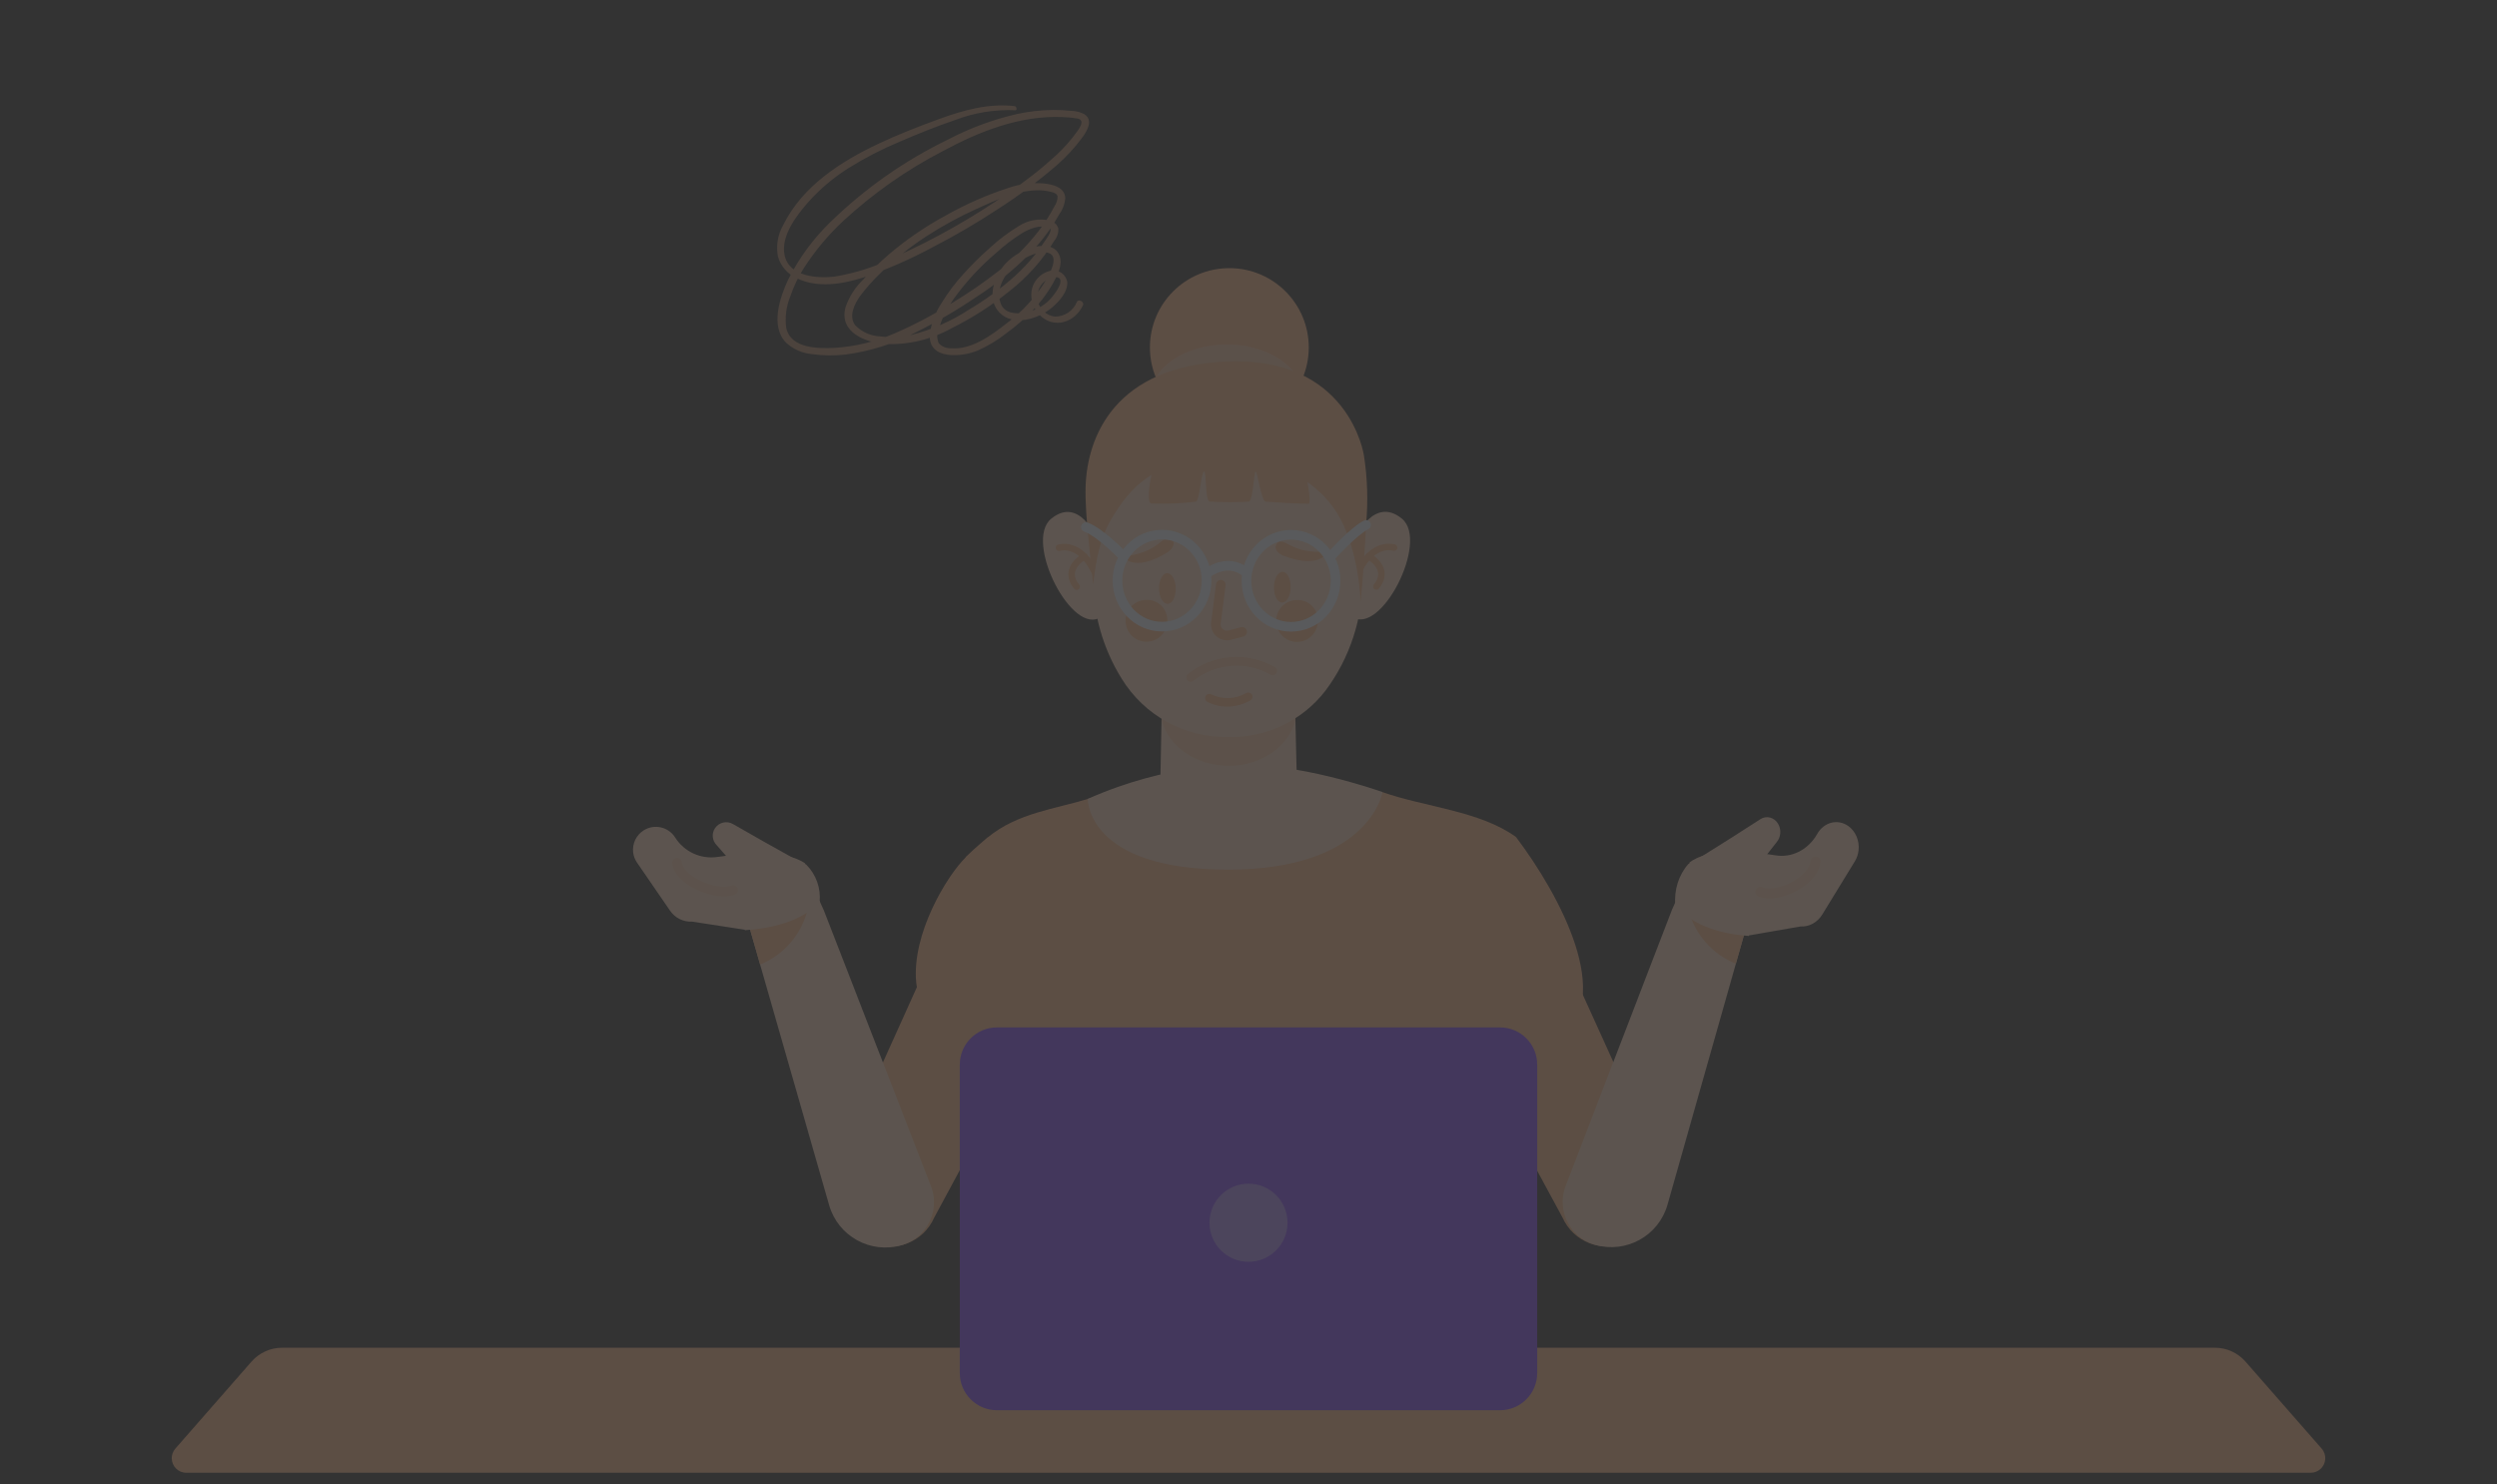 <svg width="259" height="154" viewBox="0 0 259 154" fill="none" xmlns="http://www.w3.org/2000/svg">
<rect x="0" y="0" width="259" height="154" fill="#333333" stroke="none"/>
<g opacity="0.2" clip-path="url(#clip0_1624_673)">
<mask id="mask0_1624_673" style="mask-type:luminance" maskUnits="userSpaceOnUse" x="0" y="0" width="259" height="154">
<path d="M259 0H0V154H259V0Z" fill="white"/>
</mask>
<g mask="url(#mask0_1624_673)">
<path d="M127.944 84.408C123.392 85.044 118.852 82.129 114.436 82.587C112.778 84.601 109.418 89.272 106.567 96.959C105.13 100.838 104.838 106.293 104.943 111.853C105.551 114.857 105.939 117.903 106.083 120.966C106.232 124.434 107.46 128.131 107.508 131.827C107.555 135.623 105.565 139.128 106.744 140.206C110.477 143.627 149.147 141.349 153.17 140.206C154.707 139.767 151.861 136.366 151.515 130.765C151.317 127.503 151.305 124.233 151.482 120.97C151.69 117.329 152.107 113.702 152.731 110.109C152.777 110.104 152.825 110.098 152.872 110.092C149.818 99.74 143.768 88.996 139.841 82.659C136.405 83.307 131.562 84.421 127.944 84.408Z" fill="#FFB887"/>
<path d="M172.574 121.701L162.263 98.973L153.342 110.189L162.07 126.306C163.195 128.844 166.158 129.994 168.699 128.88L169.996 128.307C172.527 127.203 173.685 124.253 172.583 121.718L172.576 121.701L172.574 121.701Z" fill="#FFB887"/>
<path d="M162.312 123.258C162.334 123.19 162.358 123.122 162.383 123.053L173.435 94.349C173.456 94.296 173.484 94.251 173.506 94.196L173.871 93.371L173.871 93.352C175.647 95.282 178.665 95.921 181.155 96.086L172.955 124.997C172.029 128.208 168.685 130.062 165.477 129.145C165.415 129.127 165.354 129.109 165.295 129.09C162.865 128.308 161.528 125.704 162.307 123.27L162.312 123.258Z" fill="#FED8BE"/>
<path d="M175.134 94.391C176.97 95.44 179.037 96.023 181.15 96.09L180.047 99.978C177.617 99.002 175.794 96.928 175.134 94.391Z" fill="#FFB887"/>
<path d="M175.821 89.274C176.821 91.386 179.161 92.191 181.046 91.07C181.46 90.825 181.829 90.497 182.138 90.104L184.267 87.385C184.72 86.872 184.792 86.073 184.439 85.469C184.038 84.787 183.233 84.571 182.6 84.979L179.468 86.986L175.822 89.275L175.821 89.274Z" fill="#FED8BE"/>
<path d="M173.769 93.912C173.625 92.334 174.12 90.763 175.118 89.635C175.163 89.598 175.211 89.564 175.259 89.534L175.242 89.476C177.223 87.934 181.39 88.278 184.173 88.732C185.881 89.013 187.576 88.138 188.496 86.502C189.185 85.284 190.625 84.921 191.712 85.693C192.464 86.227 192.88 87.195 192.782 88.188C192.739 88.607 192.605 89.01 192.392 89.358L189.019 94.866C188.511 95.694 187.655 96.165 186.76 96.111L181.414 97.042L181.4 97.099C178.79 96.909 175.631 96.168 173.769 93.912Z" fill="#FED8BE"/>
<g opacity="0.3">
<path d="M188.305 89.371C188.103 91.502 184.246 93.235 182.588 92.517" stroke="#FFB887" stroke-width="1.04" stroke-miterlimit="10" stroke-linecap="round"/>
</g>
<path d="M86.385 121.738L96.646 98.988L105.592 110.185L96.899 126.319C95.779 128.86 92.819 130.017 90.276 128.908L88.977 128.338C86.444 127.24 85.279 124.292 86.376 121.755L86.384 121.738L86.385 121.738Z" fill="#FFB887"/>
<path d="M96.651 123.282C96.629 123.214 96.605 123.146 96.579 123.077L85.44 94.407C85.418 94.354 85.389 94.308 85.367 94.254L85 93.43L85 93.411C83.231 95.347 80.214 95.994 77.725 96.167L86.012 125.053C86.948 128.261 90.298 130.105 93.503 129.178C93.564 129.16 93.627 129.142 93.686 129.123C96.112 128.334 97.442 125.725 96.656 123.294L96.651 123.282Z" fill="#FED8BE"/>
<path d="M83.743 94.46C81.909 95.514 79.844 96.103 77.731 96.176L78.845 100.061C81.272 99.078 83.09 96.999 83.743 94.46Z" fill="#FFB887"/>
<path d="M82.924 89.377C81.909 91.299 79.531 92.034 77.612 91.018C77.191 90.796 76.814 90.499 76.5 90.143L74.332 87.673C73.87 87.207 73.796 86.481 74.154 85.931C74.561 85.31 75.38 85.113 76.023 85.484L79.212 87.302L82.923 89.378L82.924 89.377Z" fill="#FED8BE"/>
<path d="M85.017 93.591C85.162 92.155 84.657 90.729 83.64 89.704C83.594 89.671 83.546 89.64 83.496 89.612L83.514 89.56C81.497 88.161 77.258 88.48 74.428 88.898C72.692 89.157 70.966 88.364 70.028 86.877C69.327 85.771 67.862 85.444 66.757 86.147C65.992 86.634 65.57 87.516 65.672 88.417C65.715 88.799 65.853 89.165 66.07 89.481L69.507 94.484C70.026 95.236 70.895 95.663 71.806 95.612L77.246 96.45L77.261 96.501C79.914 96.326 83.127 95.646 85.017 93.591Z" fill="#FED8BE"/>
<g opacity="0.3">
<path d="M70.227 89.487C70.435 91.424 74.359 92.994 76.045 92.338" stroke="#FFB887" stroke-miterlimit="10" stroke-linecap="round"/>
</g>
<path d="M114.723 82.529C114.091 82.574 113.46 82.682 112.832 82.88C109.503 83.916 105.569 84.316 102.474 86.855L102.474 86.837C102.474 86.837 102.259 87.01 101.867 87.358C101.293 87.851 100.725 88.361 100.165 88.906L100.164 88.942C98.261 90.803 94.532 96.869 95.038 101.963C95.323 104.866 99.654 110.409 104.794 111.247C104.8 111.272 104.804 111.299 104.809 111.324C107.606 107.803 110.027 103.988 111.605 99.998C114.054 93.801 115.183 87.436 114.723 82.529Z" fill="#FFB887"/>
<path d="M152.871 110.056C155.838 109.733 160.2 108.951 161.746 107.815C167.554 103.562 161.817 92.882 157.249 86.836C153.532 84.122 147.748 83.71 143.461 82.195C142.737 82.128 141.42 82.335 139.795 82.644C140.199 86.591 141.373 92.377 144.53 99.298C146.209 102.979 149.124 106.4 152.871 110.056Z" fill="#FFB887"/>
<g opacity="0.35">
<path d="M156.397 87.196C156.397 87.196 152.677 90.256 153.262 96.392" stroke="#FFB887" stroke-linecap="round"/>
</g>
<g opacity="0.35">
<path d="M103.177 88.584C103.177 88.584 104.708 92.379 104.122 95.517" stroke="#FFB887" stroke-linecap="round"/>
</g>
<path d="M127.892 79.46C127.892 79.46 121.358 79.106 112.832 82.872C112.832 82.872 112.654 90.219 127.374 90.219C142.093 90.219 143.408 82.168 143.408 82.168C143.408 82.168 134.06 78.838 127.892 79.46Z" fill="#FED8BE"/>
<path d="M134.611 85.357L134.563 85.371C133.343 85.644 132.103 85.824 130.855 85.908H130.84C127.118 85.979 123.457 84.948 120.318 82.945L120.467 75.265L120.631 67.023L122.523 67.6L134.284 71.193L134.51 80.781L134.611 85.357Z" fill="#FED8BE"/>
<g opacity="0.45">
<path d="M127.44 79.449C130.84 79.449 133.681 77.423 134.374 74.722L134.308 71.94C134.283 71.854 134.26 71.767 134.227 71.681L123.534 68.41C122.123 69.157 121.056 70.425 120.56 71.946L120.506 74.735C121.208 77.432 124.041 79.449 127.44 79.449Z" fill="#FFB887"/>
</g>
<path d="M114.236 63.971C111.271 66.164 106.14 56.172 109.038 53.809C111.936 51.446 113.749 55.828 113.749 55.828L113.907 59.452L114.336 62.895L114.497 63.953L114.236 63.971Z" fill="#FED8BE"/>
<path d="M109.838 56.825C109.838 56.825 111.988 56.11 113.515 59.279" stroke="#FFB887" stroke-width="0.674" stroke-linecap="round" stroke-linejoin="round"/>
<path d="M112.476 57.728C112.476 57.728 110.133 58.977 111.677 60.861" stroke="#FFB887" stroke-width="0.674" stroke-linecap="round" stroke-linejoin="round"/>
<path d="M127.523 27.817C132.073 27.822 135.756 31.508 135.751 36.05C135.746 40.592 132.054 44.27 127.504 44.264C122.954 44.259 119.27 40.573 119.275 36.031C119.281 31.489 122.973 27.812 127.523 27.817Z" fill="#FFB887"/>
<g opacity="0.25">
<path d="M127.259 35.726C131.61 35.731 135.134 38.145 135.131 41.118C135.127 44.092 131.597 46.498 127.246 46.493C122.895 46.488 119.371 44.073 119.374 41.1C119.377 38.127 122.907 35.721 127.259 35.726Z" fill="#F0F6FE"/>
</g>
<path d="M134.307 71.713L134.234 71.689C134.265 71.776 134.288 71.865 134.316 71.951L134.307 71.713Z" fill="#FFB887"/>
<path d="M140.188 63.947C143.158 66.148 148.302 56.169 145.41 53.803C142.517 51.436 140.602 55.766 140.602 55.766L140.526 59.433L140.09 62.875L139.923 63.934L140.188 63.947Z" fill="#FED8BE"/>
<path d="M144.603 56.811C144.603 56.811 142.454 56.092 140.92 59.257" stroke="#FFB887" stroke-width="0.674" stroke-linecap="round" stroke-linejoin="round"/>
<path d="M141.969 57.708C141.969 57.708 144.31 58.964 142.761 60.844" stroke="#FFB887" stroke-width="0.674" stroke-linecap="round" stroke-linejoin="round"/>
<path d="M141.328 59.864C141.375 64.101 140.03 68.235 137.5 71.63C135.082 74.779 131.302 76.575 127.336 76.459C122.866 76.523 118.692 74.226 116.349 70.413C114.373 67.24 113.343 63.568 113.38 59.828C113.391 50.359 113.4 42.683 127.376 42.699C141.352 42.715 141.339 50.394 141.328 59.864Z" fill="#FED8BE"/>
<path d="M121.076 64.24C121.165 65.435 120.269 66.476 119.076 66.564C117.883 66.653 116.843 65.757 116.754 64.562C116.666 63.367 117.562 62.325 118.755 62.237L118.763 62.237C118.815 62.237 118.867 62.231 118.924 62.231C120.071 62.194 121.033 63.091 121.076 64.24Z" fill="#FFB887"/>
<path d="M136.692 64.257C136.781 65.452 135.885 66.493 134.692 66.582C133.499 66.671 132.459 65.774 132.371 64.579C132.282 63.384 133.177 62.343 134.371 62.254L134.377 62.254C134.431 62.254 134.482 62.248 134.539 62.248C135.688 62.207 136.652 63.106 136.695 64.257L136.692 64.257Z" fill="#FFB887"/>
<path d="M126.631 60.661L126.106 64.76C126.104 65.402 126.623 65.924 127.265 65.925C127.383 65.925 127.501 65.907 127.615 65.871L128.84 65.549" stroke="#FFB887" stroke-miterlimit="10" stroke-linecap="round"/>
<path d="M141.469 47.223C141.469 47.223 139.96 36.893 127.121 37.502C115.783 38.038 112.755 45.133 112.601 50.535C112.516 53.508 113.233 58.834 113.382 60.641C113.598 59.332 113.734 56.444 115.296 53.807C117.269 50.469 119.945 47.436 127.256 47.445C131.364 47.45 135.765 49.106 138.352 52.72C140.362 55.531 141.04 60.056 141.126 62.479C141.324 60.777 141.654 55.81 141.693 54.445C141.919 52.037 141.844 49.611 141.469 47.223Z" fill="#FFB887"/>
<path d="M119.704 48.026C119.704 48.026 118.647 52.198 119.456 52.24C120.997 52.299 122.54 52.229 124.07 52.034C124.433 51.84 124.599 48.955 124.882 48.922C125.166 48.889 124.966 51.987 125.486 52.035C126.833 52.117 128.185 52.119 129.533 52.04C129.979 51.93 130.053 48.962 130.24 48.928C130.427 48.895 130.828 51.994 131.277 52.042C131.726 52.09 135.252 52.29 135.737 52.264C136.224 52.237 134.934 46.716 134.934 46.716L125.679 44.264L119.704 48.026Z" fill="#FFB887"/>
<path d="M128.25 73.203C128.762 73.102 129.254 72.917 129.707 72.655C129.911 72.53 129.976 72.262 129.852 72.057C129.724 71.851 129.455 71.787 129.248 71.913C128.135 72.548 126.781 72.592 125.627 72.034C125.416 71.929 125.159 72.01 125.048 72.218L125.048 72.228C124.939 72.443 125.023 72.705 125.238 72.815C126.166 73.29 127.231 73.426 128.25 73.203Z" fill="#FFB887"/>
<g opacity="0.5">
<path d="M132.005 69.599C129.303 68.058 125.934 68.326 123.508 70.275" stroke="#FFB887" stroke-width="0.9" stroke-linecap="round" stroke-linejoin="round"/>
</g>
<path d="M121.953 61.036C121.972 61.914 121.593 62.646 121.112 62.645C120.631 62.645 120.227 61.939 120.221 61.066C120.214 60.193 120.583 59.458 121.062 59.459C121.541 59.459 121.945 60.159 121.953 61.036Z" fill="#FFB887"/>
<path d="M132.141 60.895C132.121 61.772 132.499 62.505 132.984 62.505C133.47 62.506 133.871 61.802 133.877 60.929C133.884 60.057 133.519 59.32 133.034 59.319C132.55 59.319 132.154 60.018 132.141 60.895Z" fill="#FFB887"/>
<path d="M121.155 57.263C121.155 57.263 122.016 56.667 121.63 56.081C121.243 55.495 120.726 55.954 120.308 56.29C119.684 56.805 118.959 57.183 118.181 57.402C117.614 57.594 117.018 57.686 116.42 57.673C116.42 57.673 117.503 59.545 121.155 57.263Z" fill="#FFB887"/>
<path d="M133.052 57.622C133.052 57.622 132.093 57.199 132.362 56.55C132.632 55.901 133.225 56.255 133.702 56.508C134.413 56.896 135.194 57.132 136.001 57.202C136.594 57.283 137.196 57.261 137.782 57.137C137.782 57.137 137.079 59.179 133.052 57.622Z" fill="#FFB887"/>
<path d="M133.917 55.481C136.469 55.484 138.536 57.622 138.533 60.257C138.53 62.892 136.458 65.025 133.906 65.022C131.353 65.019 129.286 62.881 129.289 60.246C129.292 57.611 131.364 55.478 133.917 55.481Z" stroke="#F0F6FE" stroke-miterlimit="10"/>
<path d="M120.537 55.465C123.09 55.468 125.157 57.606 125.154 60.241C125.151 62.876 123.079 65.01 120.526 65.007C117.973 65.004 115.906 62.866 115.909 60.231C115.912 57.596 117.984 55.462 120.537 55.465Z" stroke="#F0F6FE" stroke-miterlimit="10"/>
<path d="M125.009 59.627C125.009 59.627 127.173 57.675 129.292 59.416" stroke="#F0F6FE" stroke-miterlimit="10"/>
<path d="M138.043 57.712C138.043 57.712 140.44 55.071 141.697 54.454" stroke="#F0F6FE" stroke-miterlimit="10" stroke-linecap="round"/>
<path d="M116.399 57.586C116.399 57.586 114.124 55.227 112.636 54.68" stroke="#F0F6FE" stroke-miterlimit="10" stroke-linecap="round"/>
<g opacity="0.6">
<path d="M105.258 11.011C102.555 10.687 99.926 11.429 97.385 12.357C95.254 13.135 93.131 13.958 91.072 14.931C87.285 16.72 83.239 19.274 81.225 23.368C80.665 24.355 80.477 25.51 80.692 26.623C80.986 27.628 81.707 28.45 82.664 28.871C84.8 29.907 87.364 29.482 89.53 28.796C92.028 27.943 94.452 26.884 96.775 25.628C99.087 24.437 101.333 23.123 103.504 21.691C105.652 20.32 107.698 18.795 109.627 17.13C110.593 16.283 111.466 15.336 112.234 14.305C112.736 13.617 113.448 12.502 112.483 11.85C112.055 11.623 111.579 11.502 111.094 11.498C110.451 11.428 109.805 11.397 109.16 11.405C107.929 11.424 106.704 11.565 105.5 11.824C103.012 12.395 100.607 13.284 98.346 14.47C93.856 16.642 89.743 19.523 86.166 23.002C84.382 24.728 82.899 26.74 81.777 28.955C80.895 30.804 79.872 33.842 81.522 35.54C82.257 36.218 83.192 36.636 84.187 36.733C85.36 36.901 86.55 36.916 87.727 36.779C90.195 36.448 92.59 35.7 94.81 34.569C97.055 33.463 99.221 32.203 101.292 30.797C103.243 29.535 105.057 28.072 106.704 26.43C107.508 25.613 108.243 24.73 108.901 23.79C109.249 23.29 109.574 22.769 109.873 22.234C110.23 21.739 110.446 21.155 110.494 20.545C110.438 19.372 109.104 19.121 108.256 19.028C107.032 18.93 105.801 19.082 104.639 19.478C102.355 20.222 100.15 21.192 98.059 22.374C95.955 23.513 93.977 24.873 92.157 26.426C91.219 27.231 90.335 28.098 89.511 29.02C88.686 29.818 88.064 30.801 87.694 31.888C87.011 34.526 89.829 35.495 91.686 35.685C94.118 35.81 96.537 35.251 98.668 34.072C100.812 33.008 102.834 31.713 104.697 30.21C106.55 28.765 108.126 26.996 109.347 24.988C109.652 24.625 109.805 24.158 109.774 23.684C109.634 23.27 109.285 22.961 108.857 22.874C107.763 22.63 106.617 22.836 105.678 23.447C104.611 24.091 103.612 24.843 102.698 25.69C101.732 26.536 100.817 27.439 99.958 28.394C99.106 29.317 98.346 30.322 97.692 31.393C97.025 32.386 96.596 33.52 96.439 34.707C96.295 37.437 99.853 36.992 101.339 36.399C102.455 35.911 103.502 35.278 104.455 34.518C105.399 33.824 106.285 33.053 107.105 32.214C107.908 31.389 108.605 30.466 109.179 29.467C109.654 28.624 110.312 27.427 109.86 26.425C109.419 25.447 108.281 25.409 107.432 25.587C106.246 25.839 105.164 26.441 104.324 27.316C103.14 28.547 102.27 30.982 103.666 32.422C105.117 33.924 107.748 33.07 109.13 31.897C109.817 31.314 110.776 30.29 110.701 29.254C110.567 28.466 109.82 27.934 109.033 28.067C108.955 28.081 108.879 28.099 108.804 28.125C107.844 28.406 107.135 29.22 106.99 30.212C106.871 31.135 107.196 32.059 107.865 32.706C109.308 34.142 111.499 33.482 112.335 31.657C112.49 31.32 111.87 30.954 111.695 31.333C111.316 32.242 110.432 32.836 109.449 32.844C108.314 32.722 107.493 31.703 107.614 30.567C107.714 29.638 108.423 28.891 109.345 28.744C110.938 28.67 109.177 30.852 108.697 31.269C107.988 31.901 107.113 32.313 106.175 32.456C105.305 32.575 104.176 32.505 103.798 31.483C103.11 29.627 104.722 27.704 106.1 26.901C106.812 26.485 107.995 25.952 108.816 26.266C109.892 26.679 108.816 28.498 108.457 29.118C107.403 30.839 106.03 32.341 104.41 33.542C102.768 34.831 100.768 36.298 98.642 36.127C98.164 36.149 97.703 35.96 97.375 35.612C97.148 35.08 97.162 34.477 97.415 33.956C97.77 32.906 98.277 31.912 98.919 31.008C100.191 29.242 101.673 27.638 103.332 26.232C104.141 25.493 105.011 24.825 105.935 24.236C106.36 23.968 106.82 23.759 107.302 23.615C107.57 23.538 107.848 23.499 108.127 23.496C108.295 23.496 108.811 23.484 108.93 23.647C109.173 23.985 108.444 24.891 108.272 25.16C107.978 25.608 107.662 26.04 107.326 26.456C106.691 27.242 105.996 27.978 105.247 28.655C103.768 29.972 102.164 31.143 100.459 32.15C98.643 33.33 96.647 34.203 94.55 34.737C93.489 34.986 92.393 35.041 91.313 34.899C90.321 34.863 89.382 34.443 88.692 33.728C87.992 32.755 88.664 31.458 89.259 30.648C89.87 29.845 90.541 29.091 91.268 28.391C92.746 26.931 94.367 25.628 96.111 24.5C97.769 23.426 99.506 22.477 101.306 21.664C103.249 20.779 105.347 19.805 107.479 19.745C108.033 19.718 108.587 19.782 109.121 19.932C109.351 20.001 109.632 20.086 109.696 20.384C109.695 20.748 109.582 21.103 109.372 21.399C108.904 22.297 108.357 23.152 107.738 23.953C106.523 25.513 105.119 26.915 103.56 28.128C101.981 29.358 100.33 30.489 98.613 31.516C96.761 32.684 94.822 33.706 92.811 34.573C90.833 35.438 88.72 35.951 86.566 36.087C84.961 36.155 82.05 36.204 81.556 34.033C81.405 32.921 81.549 31.788 81.973 30.749C82.328 29.711 82.805 28.718 83.394 27.793C84.54 26.018 85.9 24.39 87.441 22.944C90.539 20.078 94.009 17.64 97.756 15.698C101.599 13.619 105.83 11.958 110.186 12.146C110.71 12.156 111.232 12.206 111.749 12.293C112.521 12.441 112.064 13.158 111.76 13.59C111.12 14.489 110.391 15.321 109.584 16.073C107.997 17.528 106.301 18.858 104.511 20.052C100.877 22.581 97.018 24.769 92.983 26.588C90.961 27.619 88.793 28.329 86.553 28.695C84.865 28.884 81.825 28.749 81.373 26.431C80.986 24.437 82.662 22.312 83.833 20.977C85.055 19.607 86.463 18.416 88.016 17.438C89.701 16.384 91.47 15.47 93.305 14.707C95.215 13.886 97.151 13.1 99.11 12.438C101.09 11.684 103.203 11.343 105.32 11.439C105.525 11.456 105.44 11.034 105.262 11.011H105.258Z" fill="#FFB887"/>
</g>
<path d="M29.252 139.815H229.745C230.958 139.815 232.114 140.339 232.915 141.253L240.816 150.28C241.365 150.907 241.301 151.861 240.675 152.409C240.401 152.651 240.048 152.784 239.683 152.784H19.319C18.487 152.784 17.812 152.108 17.812 151.275C17.813 150.909 17.945 150.555 18.186 150.28L26.086 141.253C26.886 140.34 28.039 139.816 29.252 139.815Z" fill="#FFB887"/>
<g opacity="0.12">
<path d="M100.494 140.504L155.198 139.815L178.062 152.784H79.318L100.494 140.504Z" fill="#FFB887"/>
</g>
<path d="M103.41 106.583H155.59C157.72 106.583 159.447 108.313 159.447 110.445V142.437C159.447 144.569 157.72 146.299 155.59 146.299H103.41C101.279 146.299 99.553 144.569 99.553 142.437V110.445C99.553 108.313 101.279 106.583 103.41 106.583Z" fill="#8446FF"/>
<g opacity="0.4">
<path d="M129.501 122.794C131.736 122.794 133.548 124.608 133.548 126.847C133.548 129.085 131.736 130.899 129.501 130.899C127.266 130.899 125.454 129.085 125.454 126.847C125.454 124.608 127.266 122.794 129.501 122.794Z" fill="#F0F6FE"/>
</g>
</g>
</g>
<defs>
<clipPath id="clip0_1624_673">
<rect width="259" height="154" fill="white"/>
</clipPath>
</defs>
</svg>
